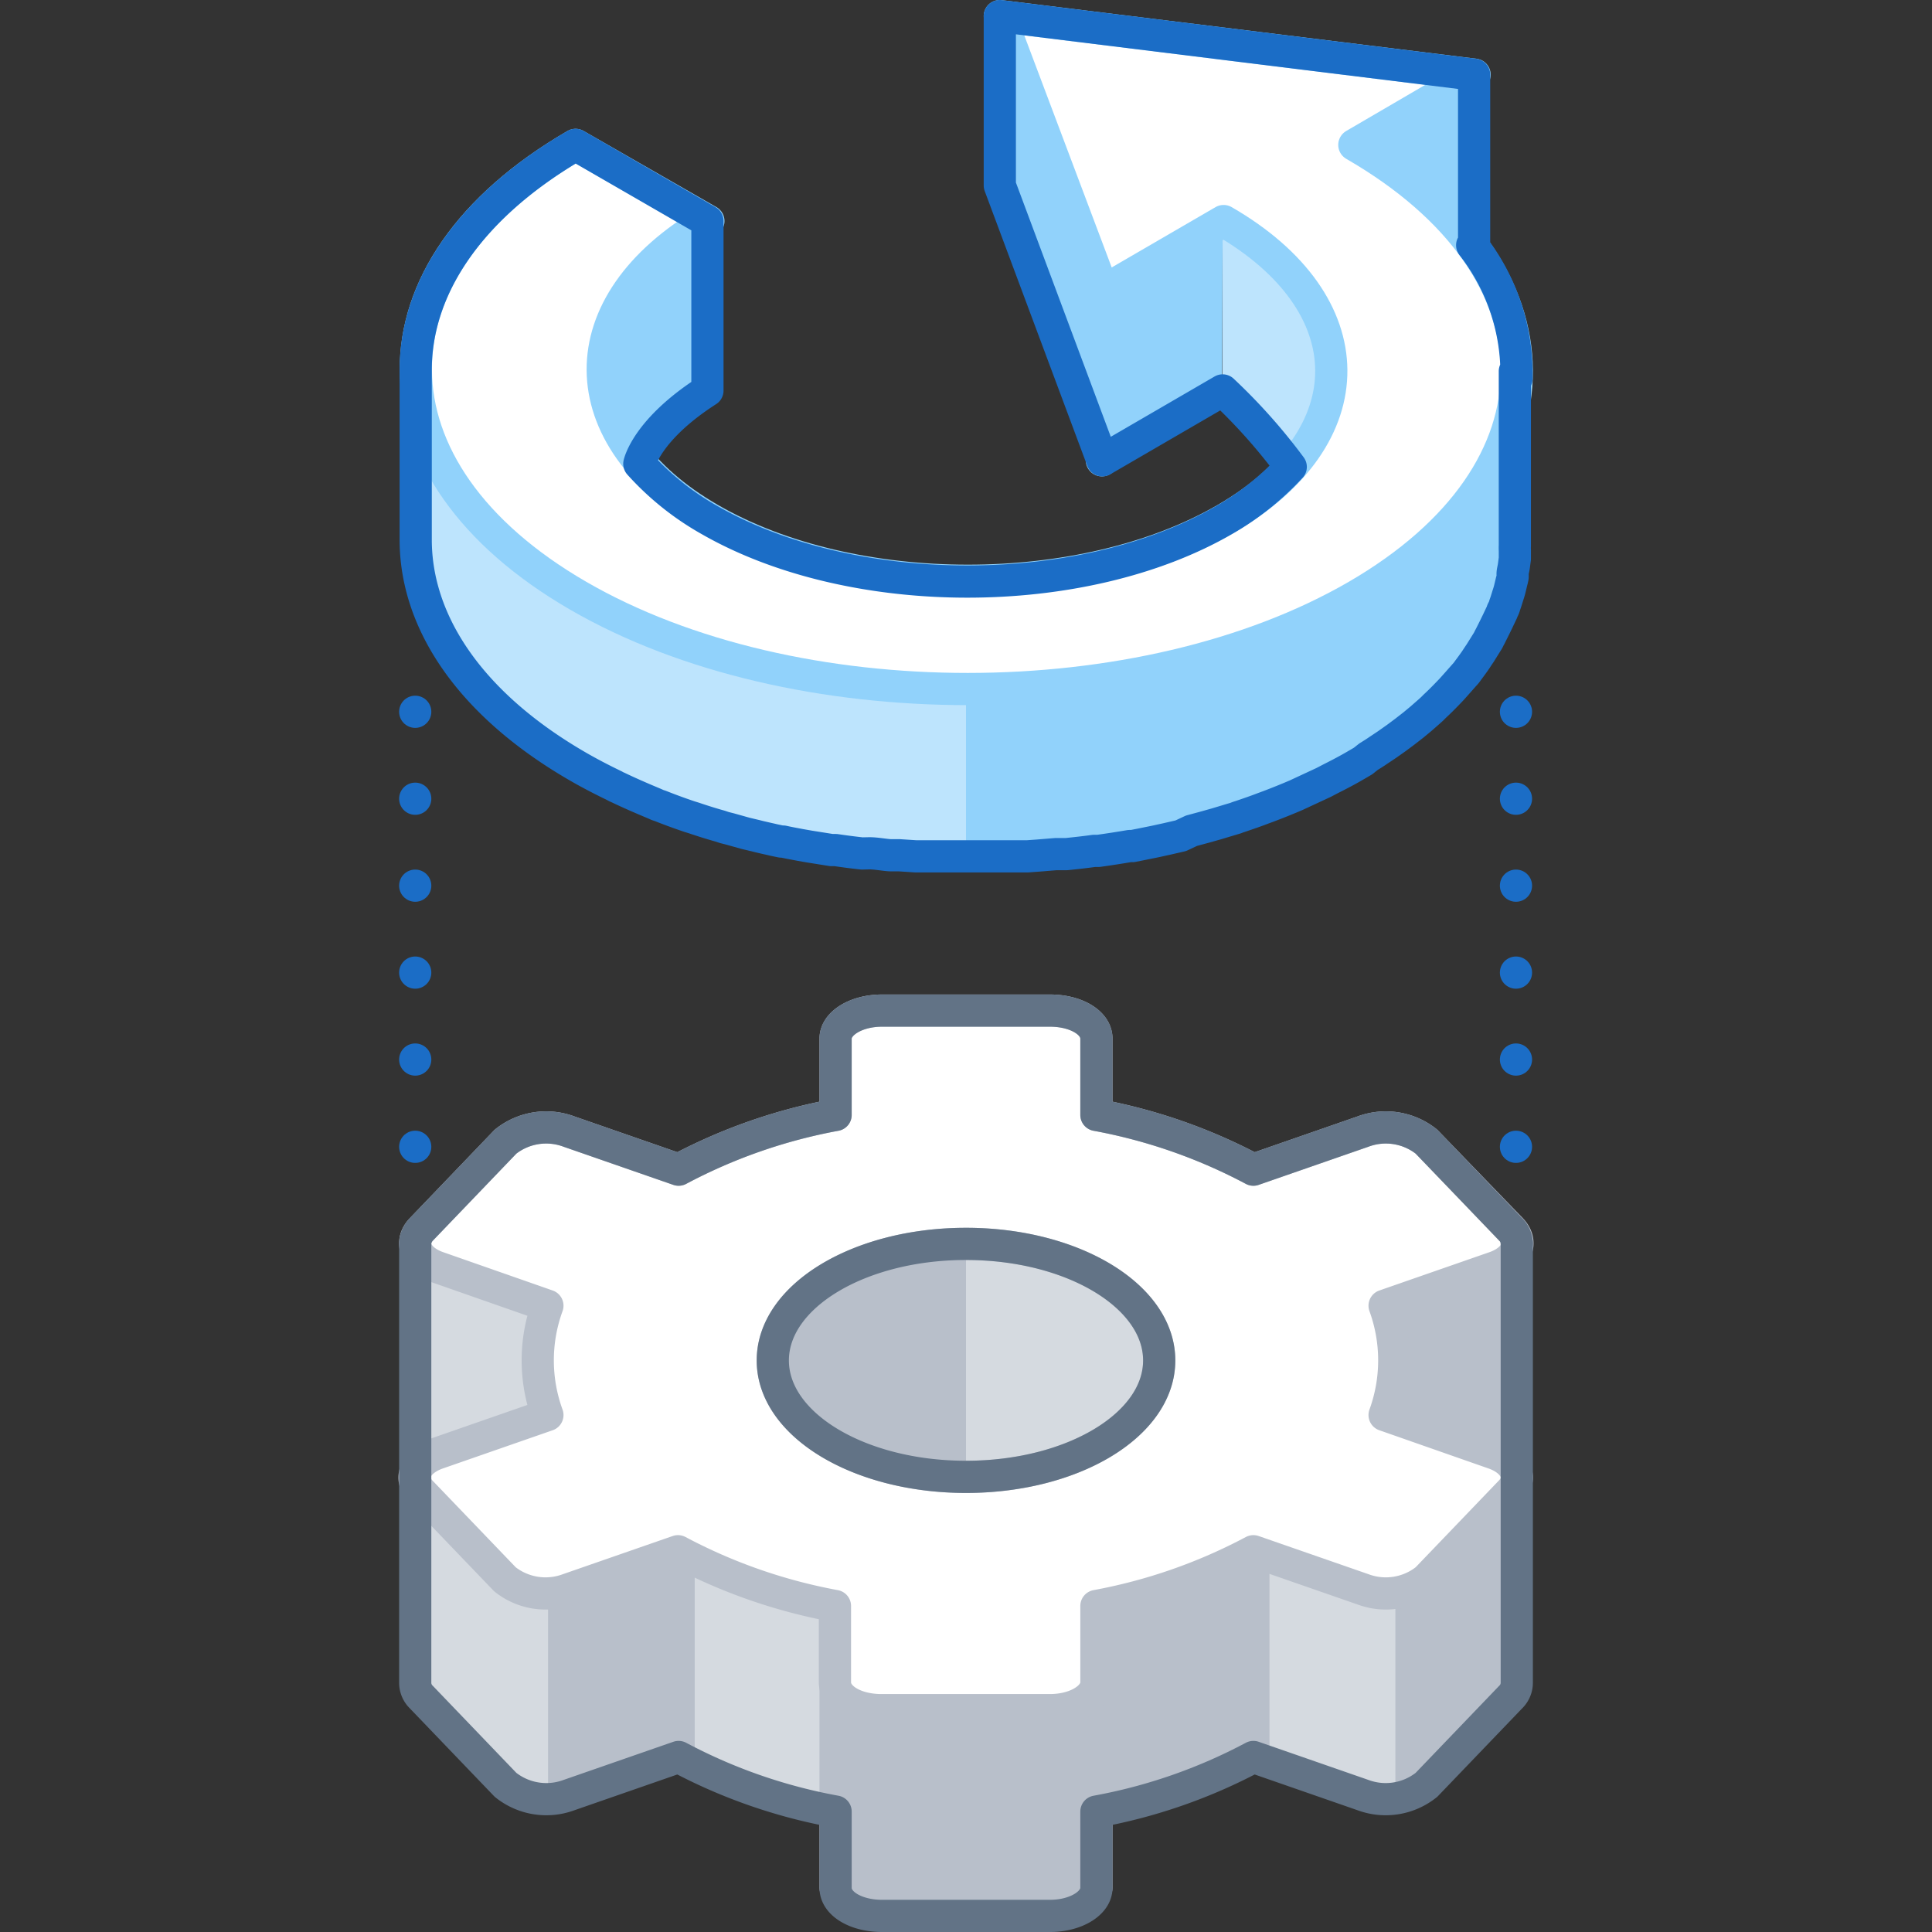 <svg xmlns="http://www.w3.org/2000/svg" xmlns:xlink="http://www.w3.org/1999/xlink" viewBox="0 0 120 120"><rect x="0" y="0" width="120" height="120" fill="#333333" stroke="none"/><defs><style>.cls-1{fill:#91d2fb;}.cls-2{fill:#bde4fd;}.cls-15,.cls-16,.cls-3,.cls-4,.cls-8{fill:none;}.cls-3,.cls-4{stroke:#1b6dc6;}.cls-13,.cls-15,.cls-3,.cls-4,.cls-7,.cls-8{stroke-linecap:round;stroke-linejoin:round;stroke-width:2px;}.cls-4{stroke-dasharray:0 5.4;}.cls-5{fill:#b8bfca;}.cls-6{fill:#d5dae0;}.cls-13,.cls-14,.cls-7{fill:#fff;}.cls-7{stroke:#b8bfca;}.cls-8{stroke:#627386;}.cls-9{isolation:isolate;}.cls-10{clip-path:url(#clip-path);}.cls-11{clip-path:url(#clip-path-2);}.cls-12{clip-path:url(#clip-path-3);}.cls-13,.cls-15{stroke:#91d2fb;}</style><clipPath id="clip-path"><path class="cls-1" d="M37.39,33.44l0-10.52c0-3.33,2.19-6.65,6.56-9.19l0,9.76C40.82,25.31,37.4,30.11,37.39,33.44Z"/></clipPath><clipPath id="clip-path-2"><path class="cls-2" d="M82.61,23.05l0,10.52c0-3.37-2.21-6.75-6.67-9.32l0-10.52C80.4,16.3,82.62,19.68,82.61,23.05Z"/></clipPath><clipPath id="clip-path-3"><path class="cls-2" d="M94.21,23.08l0,10.52c0,5-3.32,10.07-9.93,13.91-13.31,7.74-35,7.74-48.37,0-6.74-3.89-10.11-9-10.09-14.1l0-10.52C25.8,28,29.17,33.1,35.91,37c13.4,7.74,35.06,7.74,48.37,0C90.89,33.15,94.2,28.12,94.21,23.08Z"/></clipPath></defs><title>automatic-optimization</title><g id="Layer_2" data-name="Layer 2"><g id="New_Icon_Set" data-name="New Icon Set"><line class="cls-3" x1="94.16" y1="44.21" x2="94.16" y2="44.21"/><line class="cls-4" x1="94.16" y1="49.61" x2="94.16" y2="68.53"/><line class="cls-3" x1="94.16" y1="71.23" x2="94.16" y2="71.23"/><line class="cls-3" x1="25.79" y1="44.21" x2="25.79" y2="44.21"/><line class="cls-4" x1="25.79" y1="49.61" x2="25.79" y2="68.53"/><line class="cls-3" x1="25.79" y1="71.23" x2="25.79" y2="71.23"/><path class="cls-5" d="M68.1,77.23V77c0-1-1.29-1.73-2.88-1.73H54.78c-1.59,0-2.88.77-2.88,1.73v.19H25.79v27.31h0a1.24,1.24,0,0,0,.38.87l5.23,5.45a4.05,4.05,0,0,0,3.93.64l6.82-2.37a33.44,33.44,0,0,0,9.75,3.39v4.74c0,1,1.29,1.74,2.88,1.74H65.22c1.59,0,2.88-.78,2.88-1.74v-4.74a33.44,33.44,0,0,0,9.75-3.39l6.82,2.37a4.05,4.05,0,0,0,3.93-.64l5.23-5.45a1.24,1.24,0,0,0,.38-.87h0V77.23Z"/><path class="cls-6" d="M77.85,109.13h0l6.82,2.37a4.55,4.55,0,0,0,2,.19V86.86H77.85Z"/><path class="cls-6" d="M26.17,105.41l5.23,5.45a3.59,3.59,0,0,0,2.64.87V77.23H25.79v27.31h0A1.24,1.24,0,0,0,26.17,105.41Z"/><path class="cls-6" d="M42.15,109.13a33.44,33.44,0,0,0,9.75,3.39V83.92H42.15v25.21Z"/><ellipse class="cls-6" cx="60" cy="84.5" rx="12" ry="7.24"/><line class="cls-7" x1="42.15" y1="93.46" x2="42.15" y2="109.13"/><line class="cls-7" x1="51.9" y1="101.6" x2="51.9" y2="117.26"/><line class="cls-7" x1="68.1" y1="101.6" x2="68.1" y2="117.26"/><line class="cls-7" x1="77.85" y1="93.46" x2="77.85" y2="109.13"/><path class="cls-5" d="M48,84.5c0,4,5.37,7.23,12,7.23V77.26C53.37,77.26,48,80.5,48,84.5Z"/><path class="cls-7" d="M92.77,90.26,86,87.89a9.91,9.91,0,0,0,0-6.79l6.81-2.37c1.38-.47,1.85-1.54,1.06-2.37L88.6,70.91a4.05,4.05,0,0,0-3.93-.63l-6.82,2.37a33.74,33.74,0,0,0-9.75-3.4V64.51c0-1-1.29-1.74-2.88-1.74H54.78c-1.59,0-2.88.78-2.88,1.74v4.74a33.74,33.74,0,0,0-9.75,3.4l-6.82-2.37a4.05,4.05,0,0,0-3.93.63l-5.23,5.45c-.79.83-.32,1.9,1.06,2.37L34,81.1a9.91,9.91,0,0,0,0,6.79l-6.81,2.37c-1.38.48-1.85,1.55-1.06,2.38l5.23,5.45a4.05,4.05,0,0,0,3.93.63l6.82-2.37a33.74,33.74,0,0,0,9.75,3.4v4.74c0,1,1.29,1.73,2.88,1.73H65.22c1.59,0,2.88-.77,2.88-1.73V99.75a33.74,33.74,0,0,0,9.75-3.4l6.82,2.37a4.05,4.05,0,0,0,3.93-.63l5.23-5.45C94.62,91.81,94.15,90.74,92.77,90.26ZM60,91.73c-6.63,0-12-3.23-12-7.23s5.37-7.24,12-7.24S72,80.5,72,84.5,66.63,91.73,60,91.73Z"/><path class="cls-8" d="M94.21,77.23a1.26,1.26,0,0,0-.38-.87L88.6,70.91a4.05,4.05,0,0,0-3.93-.63l-6.82,2.37a33.74,33.74,0,0,0-9.75-3.4V64.51c0-1-1.29-1.74-2.88-1.74H54.78c-1.59,0-2.88.78-2.88,1.74v4.74a33.74,33.74,0,0,0-9.75,3.4l-6.82-2.37a4.05,4.05,0,0,0-3.93.63l-5.23,5.45a1.44,1.44,0,0,0-.36.66M60,91.73c-6.63,0-12-3.23-12-7.23s5.37-7.24,12-7.24S72,80.5,72,84.5,66.63,91.73,60,91.73Z"/><path class="cls-8" d="M25.79,77.23v27.31h0a1.24,1.24,0,0,0,.38.87l5.23,5.45a4.05,4.05,0,0,0,3.93.64l6.82-2.37a33.44,33.44,0,0,0,9.75,3.39v4.74c0,1,1.29,1.74,2.88,1.74H65.22c1.59,0,2.88-.78,2.88-1.74v-4.74a33.44,33.44,0,0,0,9.75-3.39l6.82,2.37a4.05,4.05,0,0,0,3.93-.64l5.23-5.45a1.24,1.24,0,0,0,.38-.87h0V77.23"/><polygon class="cls-1" points="91.59 4.64 91.56 15.16 84.09 19.5 84.12 8.98 91.59 4.64"/><polygon class="cls-1" points="75.94 13.73 75.91 24.25 68.44 28.59 68.47 18.07 75.94 13.73"/><polygon class="cls-1" points="68.47 18.07 68.44 28.59 62.07 11.52 62.1 1 68.47 18.07"/><g class="cls-9"><path class="cls-1" d="M37.39,33.44l0-10.52c0-3.33,2.19-6.65,6.56-9.19l0,9.76C40.82,25.31,37.4,30.11,37.39,33.44Z"/><g class="cls-10"><g class="cls-9"><path class="cls-1" d="M44,13.73l0,10.52-.27.16,0-10.52.27-.16"/><path class="cls-1" d="M43.71,13.89l0,10.52a17.27,17.27,0,0,0-2.86,2.12l0-10.52a17.27,17.27,0,0,1,2.86-2.12"/><path class="cls-1" d="M40.85,16l0,10.52A13.17,13.17,0,0,0,39.41,28l0-10.52A13.17,13.17,0,0,1,40.85,16"/><path class="cls-1" d="M39.44,17.52l0,10.52a11.41,11.41,0,0,0-.91,1.35l0-10.52a11.41,11.41,0,0,1,.91-1.35"/><path class="cls-1" d="M38.53,18.87l0,10.52a9.86,9.86,0,0,0-.6,1.28l0-10.52a9.86,9.86,0,0,1,.6-1.28"/><path class="cls-1" d="M37.93,20.15l0,10.52A7.41,7.41,0,0,0,37.54,32l0-10.52a7.41,7.41,0,0,1,.36-1.28"/><path class="cls-1" d="M37.57,21.43l0,10.52a7.09,7.09,0,0,0-.15,1.29l0-10.52a7.09,7.09,0,0,1,.15-1.29"/><path class="cls-1" d="M37.42,22.72l0,10.52v.2l0-10.52v-.2"/></g></g></g><path class="cls-2" d="M82.61,23.05l0,10.52c0-3.37-2.21-6.75-6.67-9.32l0-10.52C80.4,16.3,82.62,19.68,82.61,23.05Z"/><g class="cls-11"><g class="cls-9"><path class="cls-2" d="M82.61,23.05l0,10.52c0-3.37-2.21-6.75-6.67-9.32l0-10.52c4.46,2.57,6.68,5.95,6.67,9.32"/></g></g><path class="cls-2" d="M94.21,23.08l0,10.52c0,5-3.32,10.07-9.93,13.91-13.31,7.74-35,7.74-48.37,0-6.74-3.89-10.11-9-10.09-14.1l0-10.52C25.8,28,29.17,33.1,35.91,37c13.4,7.74,35.06,7.74,48.37,0C90.89,33.15,94.2,28.12,94.21,23.08Z"/><g class="cls-12"><g class="cls-9"><path class="cls-2" d="M94.21,23.08l0,10.52v.3l0-10.52v-.3"/><path class="cls-2" d="M94.21,23.38l0,10.52a12,12,0,0,1-.23,2l0-10.52a12,12,0,0,0,.23-2"/><path class="cls-2" d="M94,25.35l0,10.52a12.59,12.59,0,0,1-.55,1.92l0-10.52A12.59,12.59,0,0,0,94,25.35"/><path class="cls-2" d="M93.43,27.27l0,10.52a13.19,13.19,0,0,1-.91,2l0-10.52a13.19,13.19,0,0,0,.91-1.95"/><path class="cls-2" d="M92.52,29.22l0,10.52a15.92,15.92,0,0,1-1.38,2l0-10.52a15.92,15.92,0,0,0,1.38-2"/><path class="cls-2" d="M91.14,31.26l0,10.52A19.44,19.44,0,0,1,89,44.06l0-10.52a19.44,19.44,0,0,0,2.12-2.28"/><path class="cls-2" d="M89,33.54l0,10.52a26.46,26.46,0,0,1-4.33,3.21l0-10.52A26.46,26.46,0,0,0,89,33.54"/><path class="cls-2" d="M84.69,36.75l0,10.52-.41.24a39.06,39.06,0,0,1-7.49,3.3l0-10.53A38.43,38.43,0,0,0,84.28,37l.41-.24"/><path class="cls-2" d="M76.79,40.28l0,10.53a51.56,51.56,0,0,1-6.48,1.61l0-10.52a49.9,49.9,0,0,0,6.48-1.62"/><path class="cls-2" d="M70.31,41.9l0,10.52c-1.43.26-2.89.46-4.36.6L66,42.5c1.47-.14,2.93-.34,4.36-.6"/><path class="cls-2" d="M66,42.5l0,10.52c-1.26.13-2.53.21-3.8.26l0-10.52c1.27,0,2.54-.13,3.8-.26"/><path class="cls-2" d="M62.15,42.76l0,10.52c-1.16,0-2.33,0-3.5,0l0-10.52c1.17,0,2.34,0,3.5,0"/><path class="cls-2" d="M58.65,42.77l0,10.52c-1.13,0-2.25-.08-3.37-.18l0-10.52c1.12.1,2.24.16,3.37.18"/><path class="cls-2" d="M55.28,42.59l0,10.52c-1.12-.09-2.23-.21-3.33-.37l0-10.52c1.1.16,2.21.28,3.33.37"/><path class="cls-2" d="M52,42.22l0,10.52c-1.14-.16-2.27-.36-3.39-.59l0-10.52c1.12.23,2.25.43,3.39.59"/><path class="cls-2" d="M48.56,41.63l0,10.52q-1.81-.37-3.57-.87l0-10.52q1.75.5,3.57.87"/><path class="cls-2" d="M45,40.76l0,10.52c-1.42-.41-2.81-.88-4.15-1.4l0-10.52c1.34.52,2.73,1,4.15,1.4"/><path class="cls-2" d="M40.84,39.36l0,10.52a38,38,0,0,1-4.93-2.37c-6.74-3.89-10.11-9-10.09-14.1l0-10.52C25.8,28,29.17,33.1,35.91,37a38,38,0,0,0,4.93,2.37"/></g></g><path class="cls-1" d="M94.15,24.2l-.06.45c0,.17,0,.34-.08.51l-.09.46-.12.49c0,.15-.09.31-.14.46s-.1.33-.16.49-.11.3-.17.44-.14.35-.22.52-.13.29-.2.43l-.26.52c-.08.13-.15.27-.23.41L92,30c-.08.12-.15.24-.24.36a8,8,0,0,1-.48.66l-.21.29c-.28.35-.58.7-.89,1L90,32.6c-.25.26-.51.51-.78.77l-.37.35-.49.42-.47.4-.54.42-.51.38-.57.4-.55.38-.62.39-.79.48c-.75.43-1.52.83-2.31,1.21l-.63.3q-1.07.49-2.19.93l-.29.12c-.8.31-1.62.58-2.45.84-.58.19-1.17.34-1.76.51s-.89.25-1.35.36c-.62.15-1.26.27-1.89.4-.46.09-.91.2-1.38.28l-.58.09c-.78.13-1.57.24-2.37.34l-.69.08c-.92.1-1.85.18-2.78.23l-.51,0c-.63,0-1.25,0-1.88,0H60V53.29h2.11l1-.05.51,0q1.17-.06,2.34-.18l.44-.05.69-.08c.8-.1,1.59-.21,2.37-.34.19,0,.39,0,.58-.09l.28,0,1.11-.24c.63-.13,1.26-.25,1.88-.4.46-.11.9-.24,1.35-.37s1.18-.31,1.76-.5l.38-.1c.7-.23,1.39-.48,2.07-.74l.29-.12q1.13-.44,2.19-.93l.63-.3c.79-.38,1.56-.78,2.31-1.21.14-.08.28-.16.41-.25L85,47l.62-.39.55-.38.57-.4.51-.38.54-.42.47-.39.49-.43.2-.18.17-.17c.27-.25.53-.51.78-.77l.25-.26c.31-.34.61-.69.89-1l0,0c.07-.08.12-.16.18-.24s.33-.44.48-.67.16-.24.24-.36l.38-.61.1-.16c.05-.09.08-.17.13-.25l.26-.52.21-.43L93.3,38c0-.07.07-.15.1-.23a1.72,1.72,0,0,0,.07-.21c.06-.16.11-.33.16-.49s.1-.3.14-.46l.12-.5a2.44,2.44,0,0,0,.06-.26,1.25,1.25,0,0,0,0-.19c0-.17.06-.34.08-.51l.06-.45c0-.17,0-.34,0-.51a3,3,0,0,1,0-.31v-.3l0-10.52c0,.2,0,.4,0,.61S94.17,24,94.15,24.2Z"/><path class="cls-13" d="M91.59,4.64,84.12,9c13.39,7.73,13.47,20.28.16,28s-35,7.74-48.37,0S22.45,16.71,35.75,9L44,13.73c-8.79,5.11-8.75,13.4.11,18.51s23.16,5.11,32,0,8.74-13.4-.11-18.51l-7.47,4.34L62.1,1Z"/><path class="cls-14" d="M93.8,26.11c0,.09,0,.17-.07.25,0-.1,0-.19.08-.29Z"/><path class="cls-14" d="M94,25.16a2.38,2.38,0,0,1-.05.26l.06-.3Z"/><path class="cls-14" d="M94.15,24.2l0,.27,0-.31Z"/><line class="cls-15" x1="68.47" y1="18.07" x2="68.44" y2="28.59"/><path class="cls-3" d="M94.19,23.52a12.94,12.94,0,0,0-2.75-8.29l.12-.07,0-10.52L62.1,1l0,10.52,6.37,17.07,7.47-4.34A35.4,35.4,0,0,1,80.17,29a17.33,17.33,0,0,1-4.12,3.29c-8.8,5.11-23.11,5.11-32,0a17.2,17.2,0,0,1-4.34-3.48s.43-2.11,4.23-4.55V13.73L35.75,9c-6.63,3.85-9.94,8.9-9.93,14v0h0l0,10.52c0,5.1,3.35,10.21,10.09,14.1.73.42,1.48.81,2.25,1.18a1.51,1.51,0,0,0,.22.11c.73.35,1.49.68,2.26,1l.2.09.18.06q.88.35,1.8.66l.29.09c.53.18,1.07.35,1.61.5l.27.09.32.08,1,.28.63.15c.38.1.77.18,1.15.27l.43.09.12,0c.35.08.7.14,1.06.21l.57.1,1.38.22.26,0h0c.54.08,1.08.15,1.63.21L54,53c.42,0,.84.09,1.27.12h0l.56,0,1.07.07c.22,0,.45,0,.68,0l1,0H61l1,0h.18l.47,0,1.15,0,.69-.05,1.1-.09.39,0,.27,0c.57-.06,1.14-.12,1.7-.2l.27,0c.65-.09,1.3-.19,1.94-.3l.18,0,.51-.1.89-.18.73-.16.87-.2L74,51.6l.85-.23.71-.2.83-.25.37-.11a1.84,1.84,0,0,1,.25-.09c.5-.17,1-.34,1.49-.53l.3-.11q.87-.33,1.71-.69l.43-.2,1.27-.59.46-.24c.54-.27,1.07-.55,1.58-.85l.41-.24L85,47c.21-.13.42-.26.62-.4l.54-.36.58-.41.51-.38.54-.42.47-.39.49-.43.2-.18.17-.17c.27-.25.53-.51.78-.77l.25-.26c.31-.34.61-.69.89-1l0,0c.07-.08.12-.16.18-.24s.33-.44.48-.67.16-.24.24-.36l.38-.61.1-.16c.05-.09.08-.17.13-.25l.26-.52.21-.43L93.3,38c0-.07.07-.15.1-.23a1.72,1.72,0,0,0,.07-.21c.06-.16.11-.33.16-.49s.1-.3.14-.46l.12-.5a2.44,2.44,0,0,0,.06-.26,1.25,1.25,0,0,0,0-.19c0-.17.06-.34.08-.51l.06-.45c0-.17,0-.34,0-.51a3,3,0,0,1,0-.31v-.3l0-10.52C94.21,23.23,94.2,23.38,94.19,23.52Z"/><rect class="cls-16" width="120" height="120"/><rect class="cls-16" width="120" height="120"/></g></g></svg>